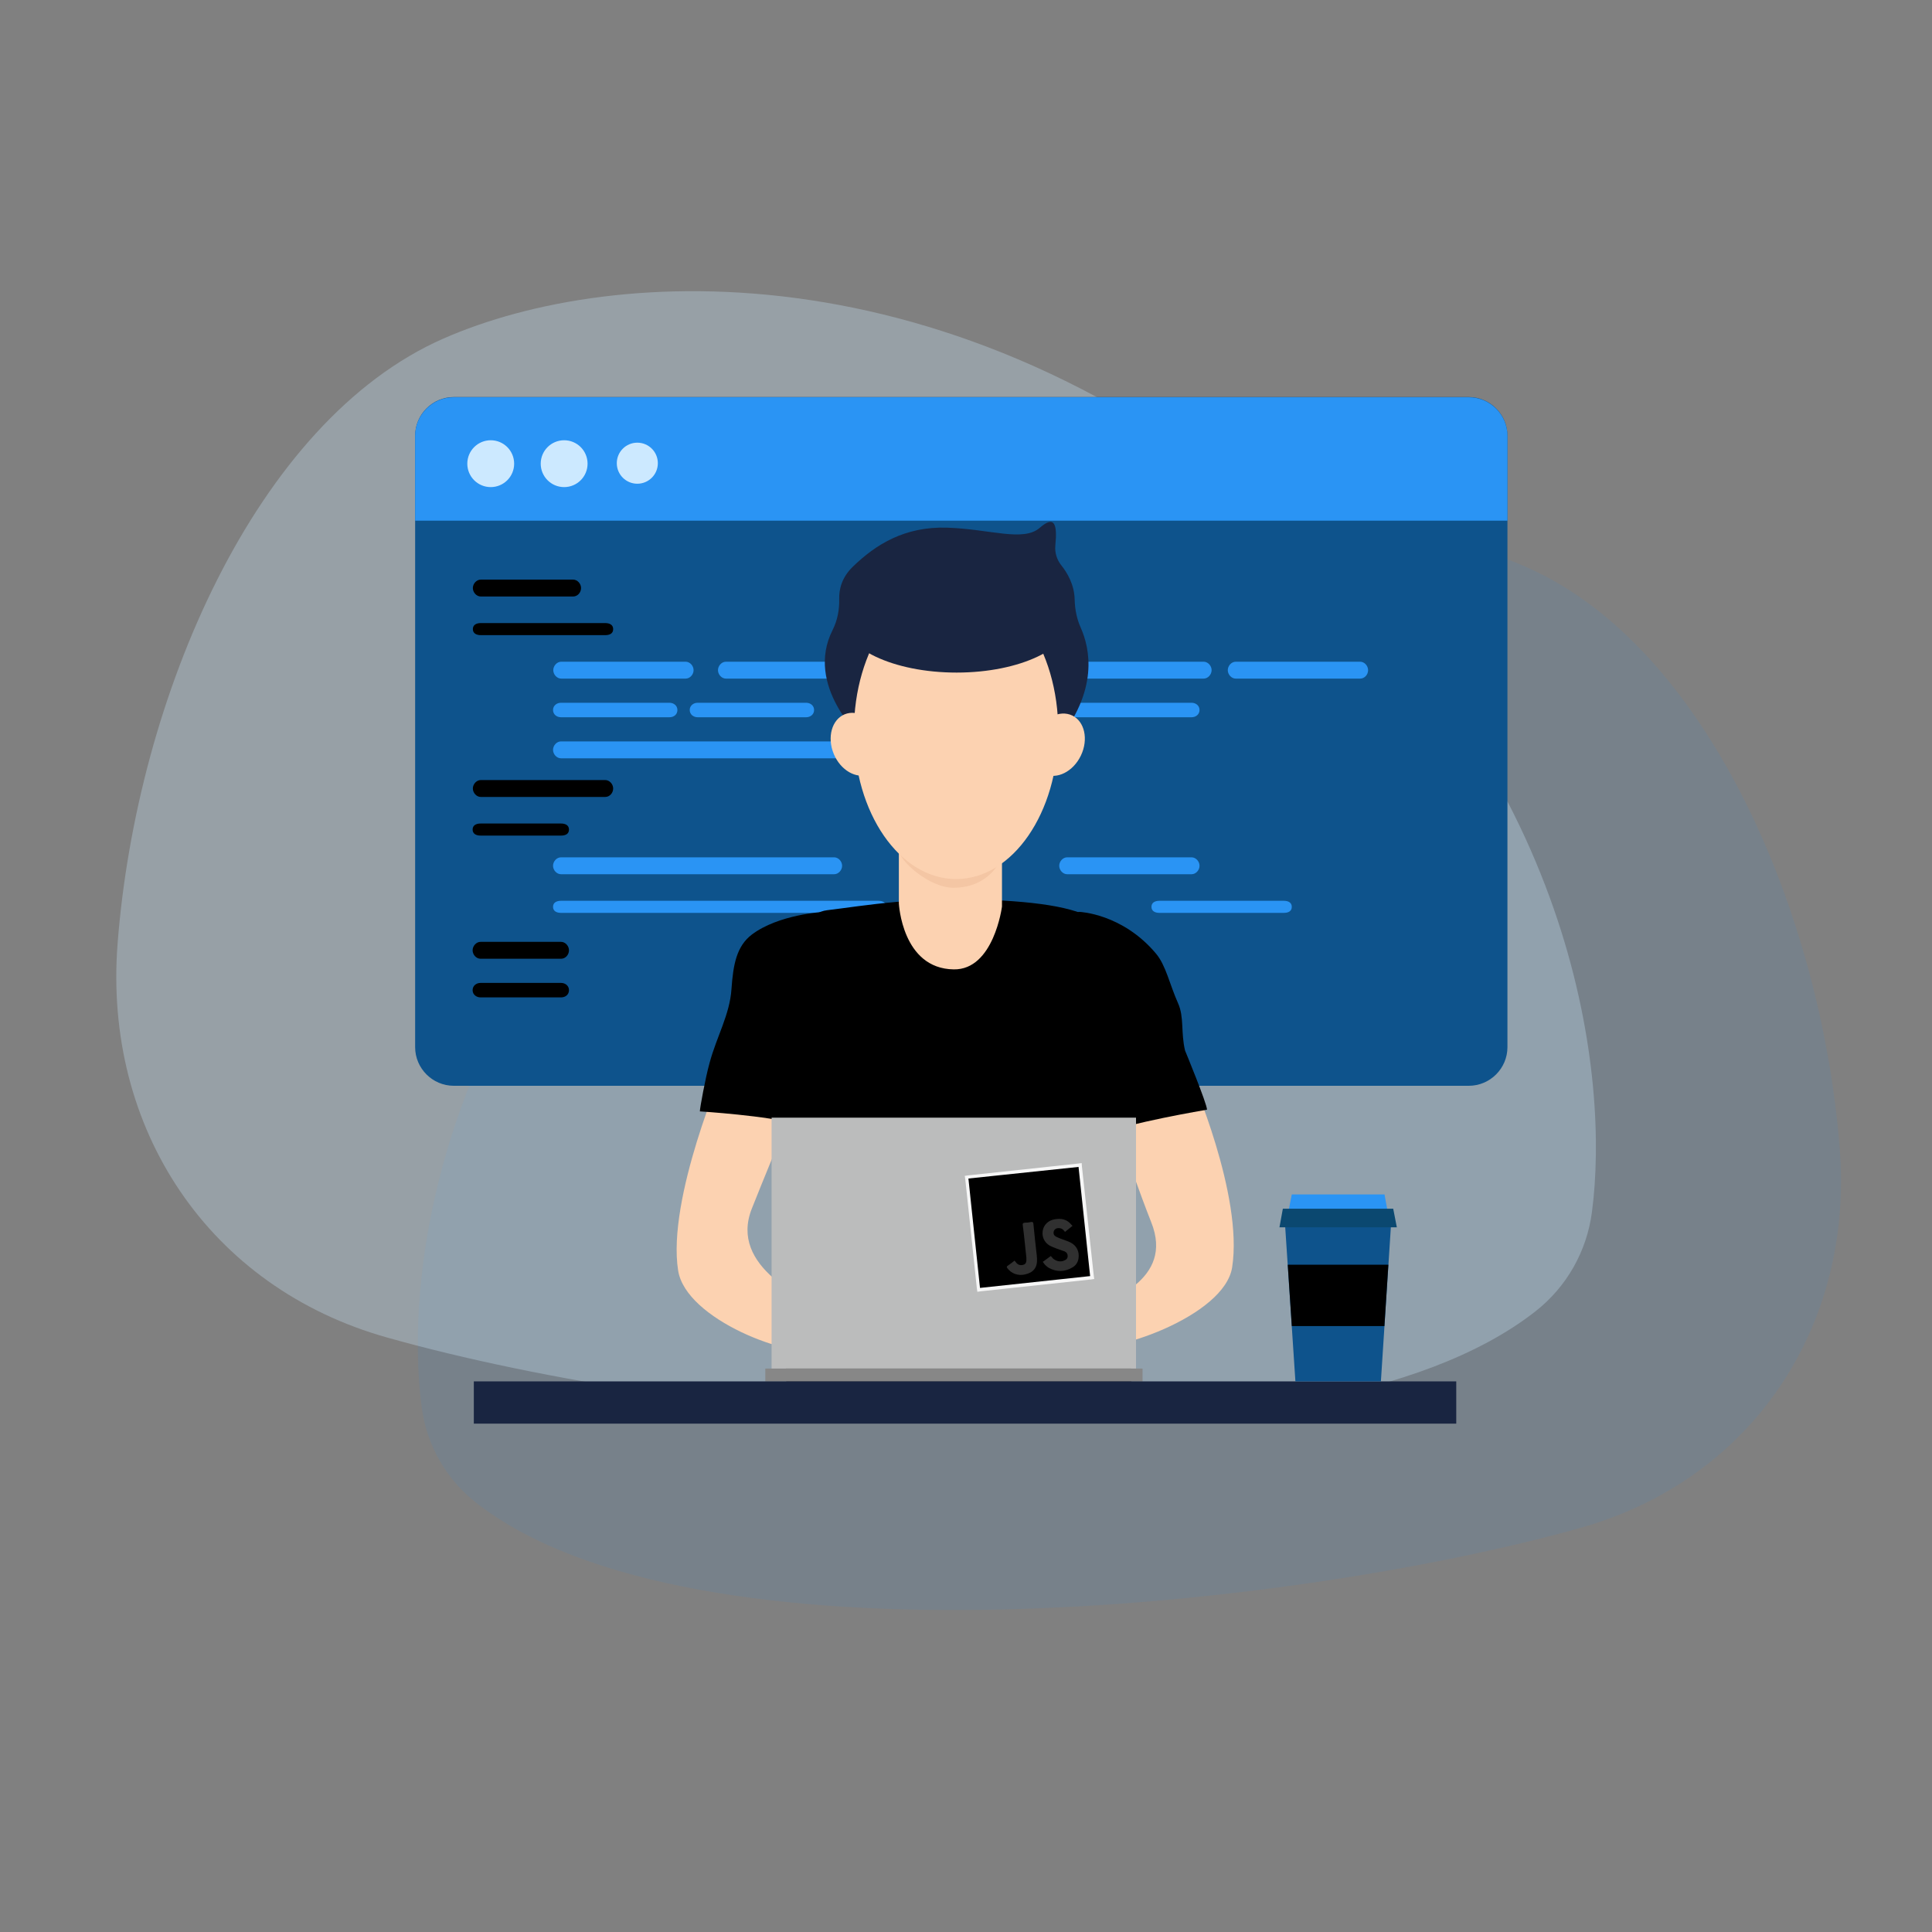 <svg xmlns="http://www.w3.org/2000/svg" xmlns:xlink="http://www.w3.org/1999/xlink" version="1.1" id="Layer_1" x="0px" y="0px" viewBox="0 0 800 800" style="enable-background:new 0 0 800 800;" xml:space="preserve"><rect x="0" y="0" width="800" height="800" fill="#808080" stroke="none"/><link xmlns="http://www.w3.org/2000/svg" type="text/css" rel="stylesheet" id="dark-mode-custom-link"/><link xmlns="http://www.w3.org/2000/svg" type="text/css" rel="stylesheet" id="dark-mode-general-link"/><style xmlns="http://www.w3.org/2000/svg" lang="en" type="text/css" id="dark-mode-custom-style"/><style xmlns="http://www.w3.org/2000/svg" lang="en" type="text/css" id="dark-mode-native-style"/><style xmlns="http://www.w3.org/2000/svg" lang="en" type="text/css" id="dark-mode-native-sheet"/>
<style xmlns="http://www.w3.org/2000/svg" type="text/css">
	.st0{opacity:9.000000e-002;fill:#2A94F4;}
	.st1{opacity:0.3;fill:#CCE9FF;}
	.st2{fill:#0E538C;}
	.st3{fill:#2A94F4;}
	.st4{fill:#000;}
	.st5{fill:#192541;}
	.st6{fill:#FCD2B1;}
	.st7{fill:#F4C6A4;}
	.st8{fill:#FFFFFF;}
	.st9{fill:#BBBCBC;}
	.st10{fill:#878787;}
	.st11{fill:#F7F7F7;}
	.st12{fill:#303030;}
	.st13{fill:#CCE9FF;}
	.st14{fill:#0B4870;}
	.st15{clip-path:url(#XMLID_8_);fill:#000;}
</style>
<path xmlns="http://www.w3.org/2000/svg" id="XMLID_237_" class="st0" d="M197.1,622.2c-12.4-9.7-20.5-24-22.5-39.6c-7-52.5,5.2-169.3,115.6-267.1  c134-118.7,274-110.5,341.8-80.7c74.7,32.8,122.1,142.8,129.8,240.8c5.8,73.7-36.3,137.1-107.5,157.1  C534.8,666.2,287,692.7,197.1,622.2z"/>
<path xmlns="http://www.w3.org/2000/svg" id="XMLID_521_" class="st1" d="M635.8,543c12.9-10.1,21.3-24.9,23.4-41.2c7.2-54.6-5.4-176-120.2-277.7  c-139.4-123.4-284.9-114.9-355.4-83.9c-77.7,34.1-127,148.5-134.9,250.4c-6,76.6,37.7,142.6,111.8,163.3  C284.6,588.9,542.3,616.3,635.8,543z"/>
<g xmlns="http://www.w3.org/2000/svg" id="XMLID_36_">
	<path id="XMLID_130_" class="st2" d="M608.2,449.6H187.9c-8.8,0-16-7.2-16-16V180.4c0-8.8,7.2-16,16-16h420.3c8.8,0,16,7.2,16,16   v253.2C624.2,442.4,617,449.6,608.2,449.6z"/>
</g>
<g xmlns="http://www.w3.org/2000/svg" id="XMLID_62_">
	<path id="XMLID_129_" class="st3" d="M624.2,215.6H171.9v-35.1c0-8.8,7.2-16,16-16h420.3c8.8,0,16,7.2,16,16V215.6z"/>
</g>
<g xmlns="http://www.w3.org/2000/svg" id="XMLID_90_">
	<g id="XMLID_85_">
		<path id="XMLID_127_" class="st4" d="M237.3,247h-38.2c-1.8,0-3.3-1.7-3.3-3.5s1.5-3.5,3.3-3.5h38.2c1.8,0,3.3,1.7,3.3,3.5    S239.2,247,237.3,247z"/>
	</g>
	<g id="XMLID_91_">
		<path id="XMLID_126_" class="st4" d="M250.6,263h-51.5c-1.8,0-3.3-0.7-3.3-2.5s1.5-2.5,3.3-2.5h51.5c1.8,0,3.3,0.7,3.3,2.5    S252.5,263,250.6,263z"/>
	</g>
	<g id="XMLID_100_">
		<path id="XMLID_125_" class="st4" d="M250.6,330h-51.5c-1.8,0-3.3-1.7-3.3-3.5s1.5-3.5,3.3-3.5h51.5c1.8,0,3.3,1.7,3.3,3.5    S252.5,330,250.6,330z"/>
	</g>
	<g id="XMLID_101_">
		<path id="XMLID_124_" class="st4" d="M232.3,346h-33.3c-1.8,0-3.3-0.7-3.3-2.5s1.5-2.5,3.3-2.5h33.3c1.8,0,3.3,0.7,3.3,2.5    S234.2,346,232.3,346z"/>
	</g>
	<g id="XMLID_106_">
		<path id="XMLID_123_" class="st4" d="M232.3,397h-33.3c-1.8,0-3.3-1.7-3.3-3.5s1.5-3.5,3.3-3.5h33.3c1.8,0,3.3,1.7,3.3,3.5    S234.2,397,232.3,397z"/>
	</g>
	<g id="XMLID_107_">
		<path id="XMLID_122_" class="st4" d="M232.3,413h-33.3c-1.8,0-3.3-1.2-3.3-3s1.5-3,3.3-3h33.3c1.8,0,3.3,1.2,3.3,3    S234.2,413,232.3,413z"/>
	</g>
	<g id="XMLID_92_">
		<path id="XMLID_121_" class="st3" d="M283.9,281h-51.5c-1.8,0-3.3-1.7-3.3-3.5s1.5-3.5,3.3-3.5h51.5c1.8,0,3.3,1.7,3.3,3.5    S285.7,281,283.9,281z"/>
	</g>
	<g id="XMLID_96_">
		<path id="XMLID_120_" class="st3" d="M352.1,281h-51.5c-1.8,0-3.3-1.7-3.3-3.5s1.5-3.5,3.3-3.5h51.5c1.8,0,3.3,1.7,3.3,3.5    S353.9,281,352.1,281z"/>
	</g>
	<g id="XMLID_97_">
		<path id="XMLID_119_" class="st3" d="M498.4,281h-51.5c-1.8,0-3.3-1.7-3.3-3.5s1.5-3.5,3.3-3.5h51.5c1.8,0,3.3,1.7,3.3,3.5    S500.2,281,498.4,281z"/>
	</g>
	<g id="XMLID_98_">
		<path id="XMLID_118_" class="st3" d="M563.2,281h-51.5c-1.8,0-3.3-1.7-3.3-3.5s1.5-3.5,3.3-3.5h51.5c1.8,0,3.3,1.7,3.3,3.5    S565.1,281,563.2,281z"/>
	</g>
	<g id="XMLID_99_">
		<path id="XMLID_117_" class="st3" d="M493.4,297h-51.5c-1.8,0-3.3-1.2-3.3-3s1.5-3,3.3-3h51.5c1.8,0,3.3,1.2,3.3,3    S495.2,297,493.4,297z"/>
	</g>
	<g id="XMLID_104_">
		<path id="XMLID_116_" class="st3" d="M493.4,362h-51.5c-1.8,0-3.3-1.7-3.3-3.5s1.5-3.5,3.3-3.5h51.5c1.8,0,3.3,1.7,3.3,3.5    S495.2,362,493.4,362z"/>
	</g>
	<g id="XMLID_105_">
		<path id="XMLID_115_" class="st3" d="M531.6,378h-51.5c-1.8,0-3.3-0.7-3.3-2.5s1.5-2.5,3.3-2.5h51.5c1.8,0,3.3,0.7,3.3,2.5    S533.5,378,531.6,378z"/>
	</g>
	<g id="XMLID_93_">
		<path id="XMLID_114_" class="st3" d="M277.2,297h-44.9c-1.8,0-3.3-1.2-3.3-3s1.5-3,3.3-3h44.9c1.8,0,3.3,1.2,3.3,3    S279.1,297,277.2,297z"/>
	</g>
	<g id="XMLID_95_">
		<path id="XMLID_113_" class="st3" d="M333.8,297h-44.9c-1.8,0-3.3-1.2-3.3-3s1.5-3,3.3-3h44.9c1.8,0,3.3,1.2,3.3,3    S335.6,297,333.8,297z"/>
	</g>
	<g id="XMLID_94_">
		<path id="XMLID_112_" class="st3" d="M363.7,314H232.3c-1.8,0-3.3-1.7-3.3-3.5s1.5-3.5,3.3-3.5h131.4c1.8,0,3.3,1.7,3.3,3.5    S365.5,314,363.7,314z"/>
	</g>
	<g id="XMLID_103_">
		<path id="XMLID_111_" class="st3" d="M345.4,362H232.3c-1.8,0-3.3-1.7-3.3-3.5s1.5-3.5,3.3-3.5h113.1c1.8,0,3.3,1.7,3.3,3.5    S347.2,362,345.4,362z"/>
	</g>
	<g id="XMLID_102_">
		<path id="XMLID_110_" class="st3" d="M363.7,378H232.3c-1.8,0-3.3-0.7-3.3-2.5s1.5-2.5,3.3-2.5h131.4c1.8,0,3.3,0.7,3.3,2.5    S365.5,378,363.7,378z"/>
	</g>
</g>
<path xmlns="http://www.w3.org/2000/svg" id="XMLID_35_" class="st5" d="M357,305.8c0,0-24-21.8-12.2-45c2-4,2.8-8.4,2.7-12.8c-0.1-3.9,1-8.9,5.7-13.4  c9.3-9,21.3-16.7,39.1-16.1s31.5,6,38.3,0c5.9-5.1,7.3-1.8,6.4,7.3c-0.3,3,0.6,5.9,2.4,8.2c2.5,3.1,5.5,8.1,5.6,14.4  c0.1,4,0.9,7.9,2.5,11.5c3.8,8.5,7.6,25.9-9.8,47.1"/>
<g xmlns="http://www.w3.org/2000/svg" id="XMLID_52_">
	<defs>
		<path id="XMLID_17_" d="M323.3,511.4c0.5-9.1,0.4-18.2,0-27.3c-1.7-33.2-0.4-54.1-0.4-68.6c0-8.7,5.6-37,19.6-38.6    c15.3-1.8,37.7-6.1,72.7-4c47.5,2.8,50.6,13.6,50.4,44.2c-0.1,11.4,3,160.3,3,160.3c-50.4,19.3-144.2,2-144.2,2    C328.3,571.9,321.3,547.1,323.3,511.4z"/>
	</defs>
	<use xmlns:xlink="http://www.w3.org/1999/xlink" xlink:href="#XMLID_17_" style="overflow:visible;fill:#000;"/>
	<clipPath id="XMLID_7_">
		<use xmlns:xlink="http://www.w3.org/1999/xlink" xlink:href="#XMLID_17_" style="overflow:visible;"/>
	</clipPath>
</g>
<g xmlns="http://www.w3.org/2000/svg" id="XMLID_49_">
	<path id="XMLID_33_" class="st6" d="M493.1,445.4c0,0,21.8,49.6,17.1,79.4c-3.2,20.3-50.2,36.5-64.1,33.1   c-13.9-3.4-12.3-6.5,0.5-12.9c12.8-6.4,39.7-14.9,30.1-38.9c-9.5-24-25.8-73.3-25.8-73.3L493.1,445.4z"/>
	<path id="XMLID_32_" class="st4" d="M447.1,377.6c0,0,17.7,0.7,31.6,17.3c4.1,4.9,5.6,12.7,9.1,20.5c2.6,5.8,1.1,12,2.9,19.6   c0,0,9.1,22,9.1,24.5c0,0-35,5.9-41.1,9.8C452.6,473.1,434.1,377.4,447.1,377.6z"/>
</g>
<g xmlns="http://www.w3.org/2000/svg" id="XMLID_46_">
	<path id="XMLID_31_" class="st6" d="M299.8,441.8c0,0-23.7,54.5-19,84.3c3.2,20.3,46.4,36.6,60.3,33.2c13.9-3.4,17.4-8.4,4.6-14.8   c-12.8-6.4-43.9-19.9-34.4-44c9.5-24,28-67.8,28-67.8L299.8,441.8z"/>
	<path id="XMLID_30_" class="st4" d="M340.9,377.6c0,0-18.5,1-29.6,9.4c-6.3,4.8-7.7,12.4-8.4,22.4c-0.7,10.8-6.1,19.6-9.1,30.8   c-1.7,6.1-4,18.6-4,20c0,0,28.6,1.8,40.1,5.3C336.9,467.7,353.9,377.4,340.9,377.6z"/>
</g>
<g xmlns="http://www.w3.org/2000/svg" id="XMLID_37_">
	<g id="XMLID_43_">
		<g id="XMLID_58_">
			<path id="XMLID_60_" class="st6" d="M414.9,375.4v-41.5h-42.7l0,40.2c0,0,1.3,27,22.7,27.3C411.5,401.7,414.9,375.4,414.9,375.4z     "/>
			<path id="XMLID_59_" class="st7" d="M414.9,354.9c0,0-4.4,12.7-20.1,12.7c-10.3,0-22.5-11.5-22.5-15.3l-0.1-12.6l42.7,2.3V354.9z     "/>
		</g>
	</g>
	
		<ellipse id="XMLID_24_" transform="matrix(-0.925 0.381 -0.381 -0.925 800.645 458.013)" class="st6" cx="355" cy="308.2" rx="10.4" ry="13.4"/>
	
		<ellipse id="XMLID_23_" transform="matrix(-0.903 -0.43 0.43 -0.903 701.636 775.222)" class="st6" cx="438.5" cy="308.2" rx="10.4" ry="13.4"/>
	<path id="XMLID_22_" class="st8" d="M412.5,332.1c-5.4,3.6-17.9,7-31.7,1c-1.1-0.5-2.1,0.7-1.7,1.8c1.8,5.9,7.3,12.9,19.5,12.7   c10.4-0.2,14.5-8.9,15.9-13.5C414.8,332.9,413.5,331.4,412.5,332.1z"/>
</g>
<rect xmlns="http://www.w3.org/2000/svg" id="XMLID_2_" x="319.5" y="462.8" class="st9" width="150.9" height="103.9"/>
<rect xmlns="http://www.w3.org/2000/svg" id="XMLID_20_" x="316.9" y="566.7" class="st10" width="156.2" height="5.4"/>
<rect xmlns="http://www.w3.org/2000/svg" id="XMLID_21_" x="196.2" y="572" class="st5" width="406.8" height="17.5"/>
<g xmlns="http://www.w3.org/2000/svg" id="XMLID_40_">
	<g id="XMLID_39_">
		
			<rect id="XMLID_156_" x="402.5" y="484.7" transform="matrix(-0.994 0.106 -0.106 -0.994 903.984 968.192)" class="st4" width="47.3" height="46.9"/>
		<path id="XMLID_153_" class="st11" d="M446.6,483.2l4.8,45.2l-45.6,4.9L401,488L446.6,483.2 M447.9,481.6l-1.4,0.2l-45.6,4.9    l-1.4,0.2l0.2,1.4l4.8,45.2l0.2,1.4l1.4-0.2l45.6-4.9l1.4-0.2l-0.2-1.4L448,483L447.9,481.6L447.9,481.6z"/>
	</g>
	<path id="XMLID_88_" class="st12" d="M444.1,507.6c-1.1,0.9-2.1,1.7-3.1,2.5c-0.2-0.2-0.4-0.5-0.6-0.7c-0.7-0.8-1.7-1-2.7-0.8   c-0.7,0.2-1.2,0.6-1.4,1.4c-0.2,0.8,0.1,1.5,0.7,1.9c0.6,0.4,1.3,0.6,1.9,0.9c1.5,0.6,3,1,4.4,1.7c2.5,1.3,3.7,3.7,3.3,6.5   c-0.2,1.6-1.1,3-2.5,3.8c-3.2,1.9-6.5,2-9.8,0.2c-1-0.6-1.8-1.4-2.5-2.5c1.1-0.8,2.2-1.6,3.3-2.4c0.3,0.3,0.6,0.6,0.8,0.9   c1.4,1.3,3.3,1.7,4.9,0.9c0.8-0.3,1.3-0.9,1.3-1.8c0-0.9-0.4-1.5-1.2-1.9c-1.1-0.4-2.2-0.8-3.4-1.2c-0.9-0.4-1.9-0.7-2.8-1.2   c-2.3-1.3-3.4-3.8-2.9-6.3c0.4-2.3,2.2-4.1,4.8-4.6c2.8-0.5,5.2-0.1,7.1,2.3C443.9,507.3,443.9,507.4,444.1,507.6z"/>
	<path id="XMLID_87_" class="st12" d="M420.1,522c0.4,0.4,0.6,0.8,0.9,1.1c0.7,0.7,1.5,0.9,2.5,0.7c0.9-0.2,1.4-0.7,1.5-1.7   c0-0.4,0-0.9,0-1.3c-0.5-4.5-0.9-9-1.5-13.5c-0.1-0.7,0.1-0.9,0.8-1c0.9,0,1.8-0.1,2.7-0.3c0.6-0.1,0.8,0.1,0.9,0.7   c0.4,4.4,0.9,8.7,1.4,13.1c0,0.5,0.1,0.9,0.1,1.4c0.2,3.6-1.4,5.7-4.9,6.5c-2.9,0.7-5.7-0.3-7.4-2.6c-0.3-0.5-0.3-0.7,0.2-1   C418.2,523.5,419.1,522.8,420.1,522z"/>
</g>
<g xmlns="http://www.w3.org/2000/svg" id="XMLID_4_">
	<g id="XMLID_84_">
		<circle id="XMLID_128_" class="st13" cx="203.2" cy="192" r="9.7"/>
	</g>
	<g id="XMLID_86_">
		<circle id="XMLID_109_" class="st13" cx="233.6" cy="192" r="9.7"/>
	</g>
	<circle id="XMLID_89_" class="st13" cx="263.9" cy="191.8" r="8.5"/>
</g>
<polygon xmlns="http://www.w3.org/2000/svg" id="XMLID_131_" class="st2" points="571.8,572 536.4,572 532,505.4 576.1,505.4 "/>
<polygon xmlns="http://www.w3.org/2000/svg" id="XMLID_42_" class="st3" points="574.7,502.2 533.4,502.2 534.9,494.6 573.3,494.6 "/>
<polygon xmlns="http://www.w3.org/2000/svg" id="XMLID_38_" class="st14" points="578.4,508.2 529.8,508.2 531.2,500.5 576.9,500.5 "/>
<g xmlns="http://www.w3.org/2000/svg" id="XMLID_151_">
	<defs>
		<polygon id="XMLID_135_" points="571.8,571.6 536.4,571.6 532,505 576.1,505   "/>
	</defs>
	<clipPath id="XMLID_8_">
		<use xmlns:xlink="http://www.w3.org/1999/xlink" xlink:href="#XMLID_135_" style="overflow:visible;"/>
	</clipPath>
	<rect id="XMLID_44_" x="528.8" y="523.7" class="st15" width="50.7" height="25.4"/>
</g>
<ellipse xmlns="http://www.w3.org/2000/svg" id="XMLID_1_" class="st6" cx="395.9" cy="302.7" rx="42.3" ry="61.3"/>
<ellipse xmlns="http://www.w3.org/2000/svg" id="XMLID_3_" class="st5" cx="396.1" cy="256" rx="47.4" ry="22.5"/>
<path xmlns="http://www.w3.org/2000/svg" id="XMLID_5_" class="st4" d="M476.8,423.5"/>
</svg>